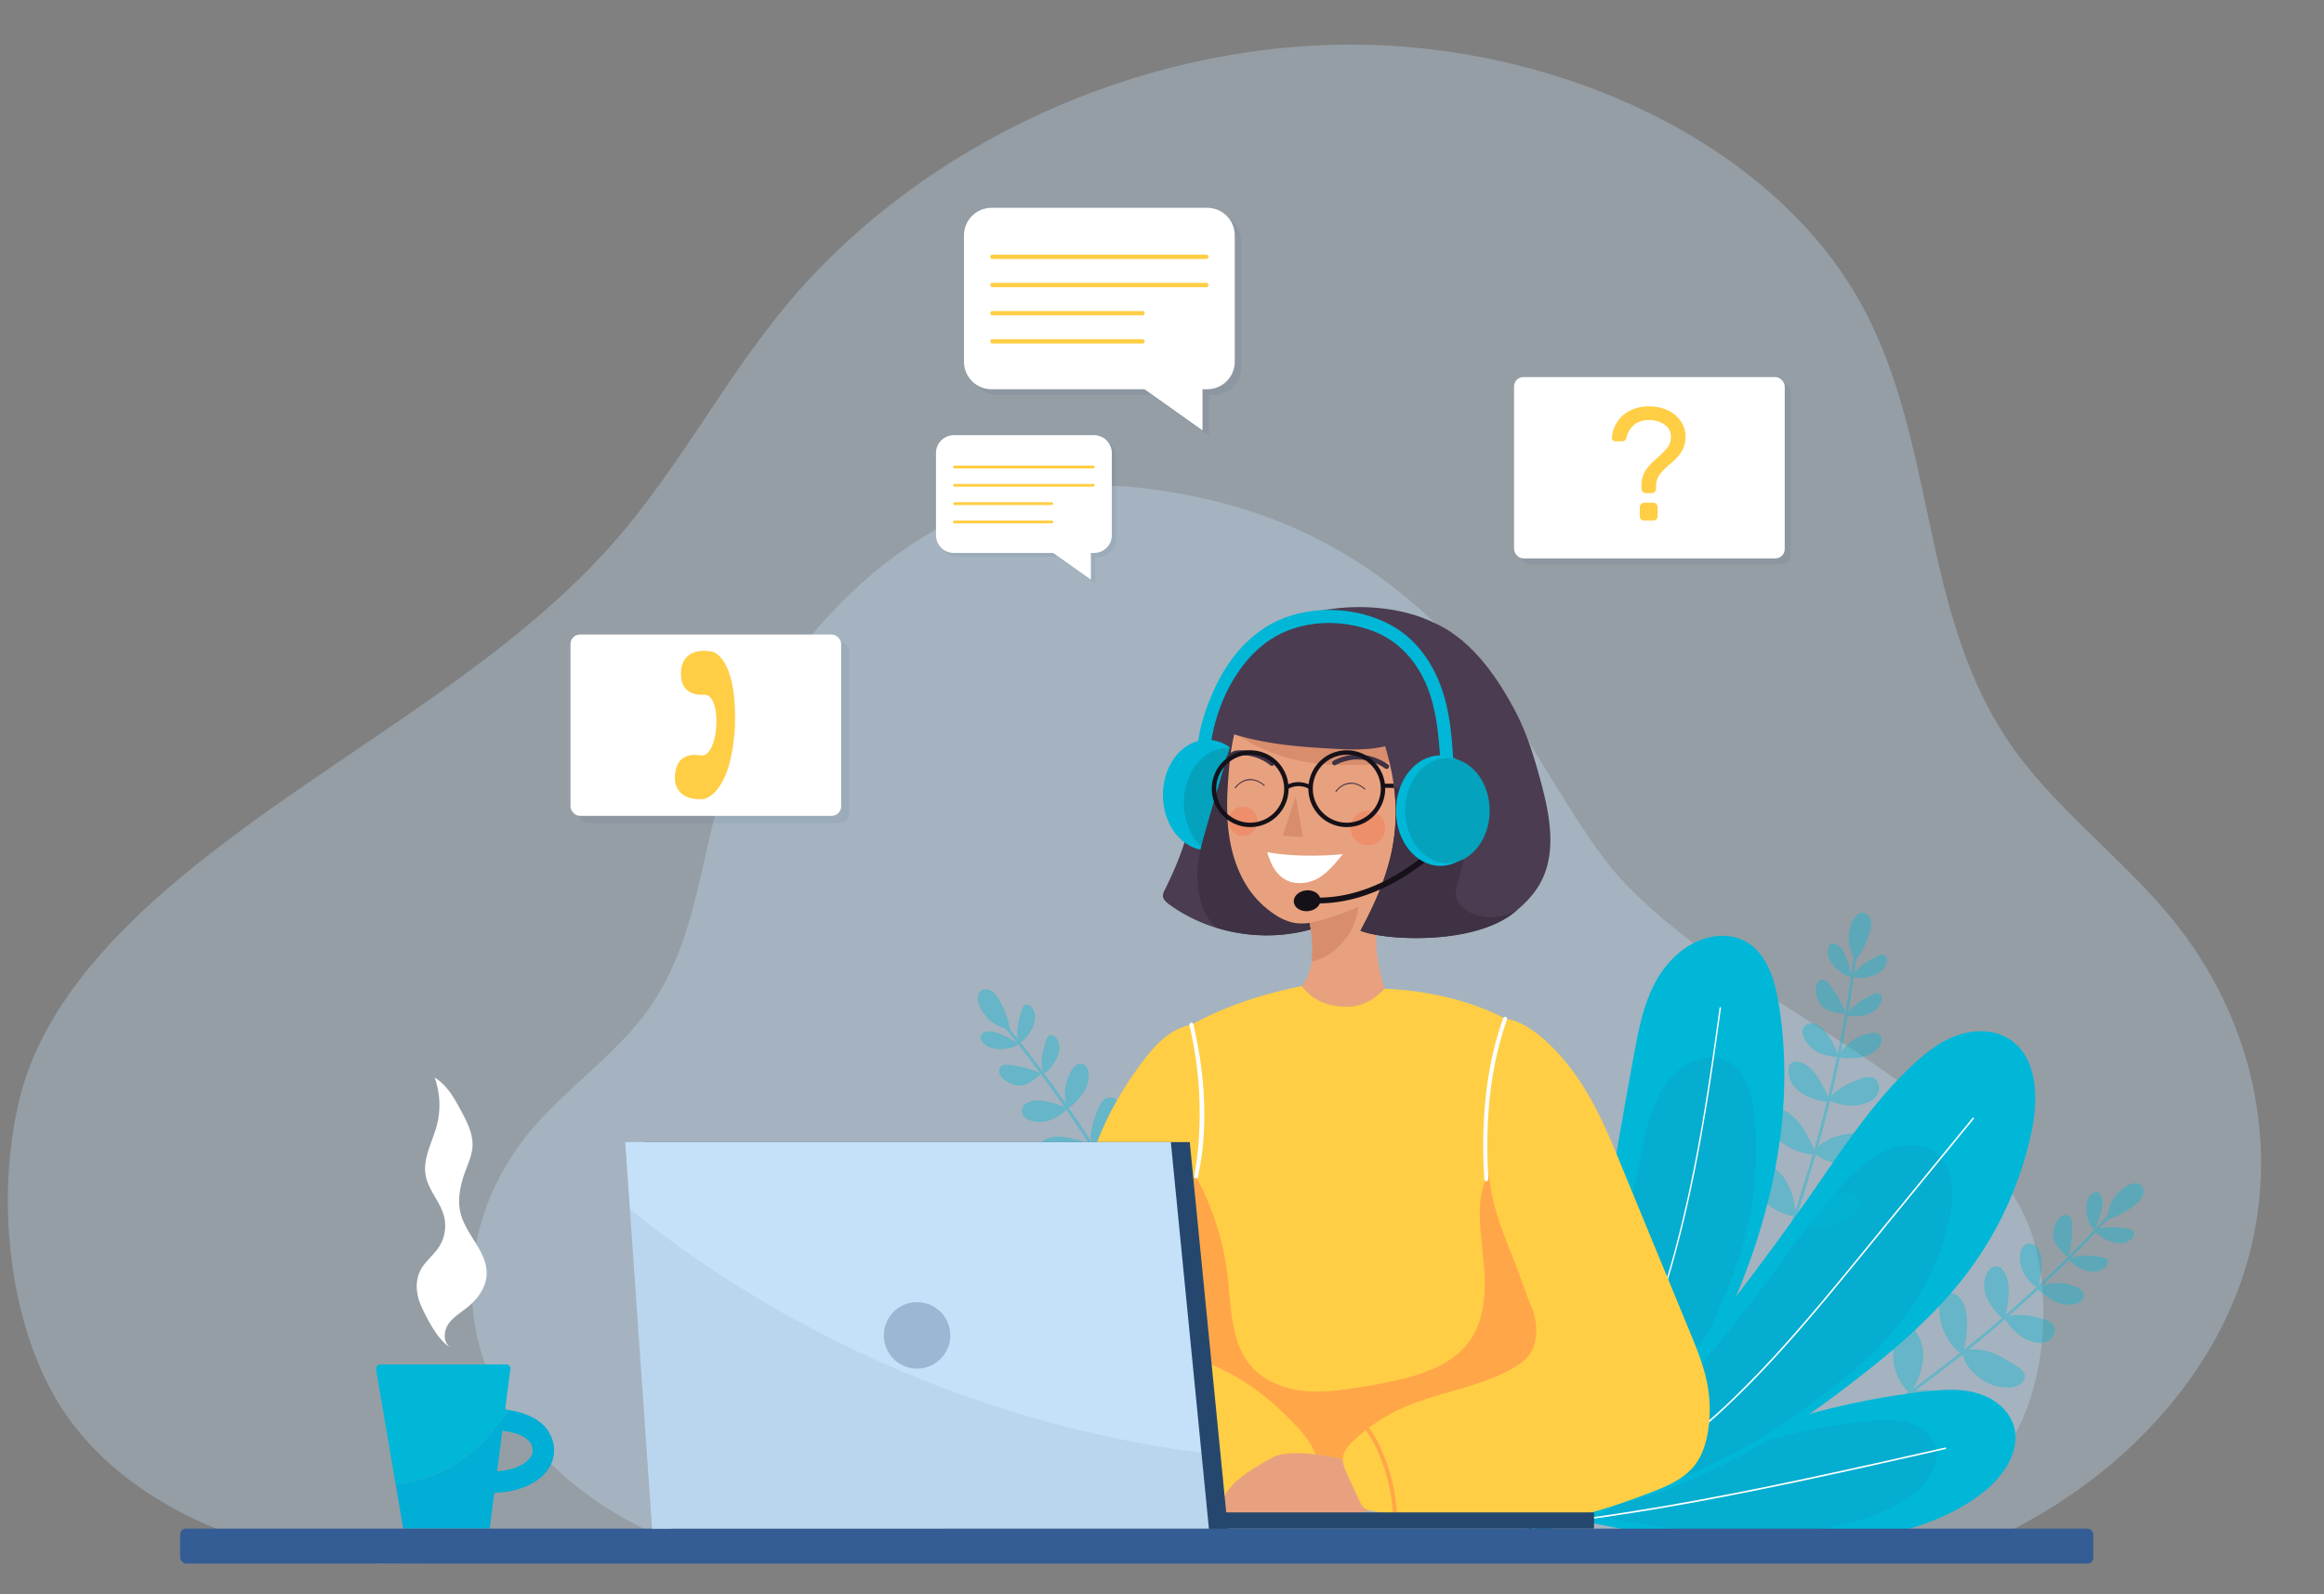 <svg id="Layer_1" data-name="Layer 1" xmlns="http://www.w3.org/2000/svg" viewBox="0 0 1182 811"><rect x="0" y="0" width="1182" height="811" fill="#808080" stroke="none"/><defs><style>.cls-1{opacity:0.31;}.cls-2{fill:#c5e1f9;}.cls-3{fill:none;}.cls-4{fill:#00aed6;}.cls-5{fill:#00b7d8;}.cls-6{fill:#fff;}.cls-7{fill:#4b3c51;}.cls-8{fill:#04a2bc;}.cls-9{fill:#3e3244;}.cls-10{fill:#e8a17e;}.cls-11{fill:#d88d6c;}.cls-12{fill:#161119;}.cls-13{fill:#f27b53;opacity:0.45;}.cls-13,.cls-14,.cls-16,.cls-21{isolation:isolate;}.cls-14,.cls-20,.cls-21{fill:#26476d;}.cls-14{opacity:0.07;}.cls-15{fill:#ffce45;}.cls-16,.cls-19{fill:#345d95;}.cls-16{opacity:0.11;}.cls-17{opacity:0.38;}.cls-18{fill:#ffa748;}.cls-21{opacity:0.27;}</style></defs><g class="cls-1"><path class="cls-2" d="M192.24,795.37c-65.1-3-129-30.62-160.27-78.13-28.89-43.93-34.26-112-21.34-160.87,10.86-41,41.87-76.56,77.23-106.64C159.31,389,251.38,344.89,311.76,276.35c33.57-38.09,55.9-82.23,88.17-121.08C462.68,79.72,566.59,26.12,677.08,22.83s223.6,48.3,269.51,131.77c39.49,71.81,29.19,158.84,77.82,226.68,22.35,31.18,55.66,56,80.21,86,43.68,53.42,56.88,123.25,35,185.21s-78.39,114.84-149.9,140.25"/></g><g class="cls-1"><path class="cls-2" d="M908,789.42c45.41-2,90-20.18,111.78-51.49,20.15-28.95,23.9-73.8,14.88-106-7.57-27-29.2-50.46-53.86-70.29-49.84-40-114-69.09-156.16-114.26-23.41-25.1-51.42-83.09-73.92-108.69C706.9,288.88,654.94,256.18,578.29,248c-98.83-10.52-164.44,64.07-196.46,119.09-27.54,47.32-20.36,104.68-54.27,149.39C312,537,288.73,553.35,271.61,573.14c-30.46,35.21-39.67,81.23-24.41,122.07s54.67,75.68,104.54,92.43"/></g><path class="cls-3" d="M221.43,750.77,220,761.86c4.32-.23,7.46-1.75,8.88-3.5a3.35,3.35,0,0,0,.64-3.45C228.61,752.32,225,751.2,221.43,750.77Z"/><path class="cls-4" d="M280.78,731.9c-3.37-9.61-13.36-13.3-22.29-14.66-19.54,30.56-44,36.65-57.32,37.46l3.89,22.89h44l2.36-18.27c11.15-.2,21-4,26.33-10.55A17,17,0,0,0,280.78,731.9Zm-11.46,10c-2.63,3.24-8.47,6.07-16.47,6.5l2.65-20.58c6.54.8,13.32,2.87,15,7.67a6.24,6.24,0,0,1-1.18,6.42Z"/><path class="cls-5" d="M258.49,717.24c-.53-.08-1.07-.18-1.59-.24l2.66-20.65a2,2,0,0,0-1.68-2.28l-.32,0h-64a2.25,2.25,0,0,0-2.27,2.25,2.69,2.69,0,0,0,0,.4l9.85,58C214.54,753.89,239,747.8,258.49,717.24Z"/><path class="cls-6" d="M229.13,685.47c-6.36-3.38-12.43-15.57-14.94-21.2s-3.23-12.39-.45-17.89c2.34-4.66,6.84-7.86,9.64-12.25a19.92,19.92,0,0,0,2.44-15.48c-1.91-7.33-7.92-13.18-9.3-20.63-1.62-8.73,3.46-17.13,5.69-25.73a41.1,41.1,0,0,0-1.15-24.12c6.21,3.68,9.92,10.34,13.34,16.69,3.13,5.8,6.35,12,5.9,18.58-.29,4.13-2,8-3.46,11.88-2.63,7-4.42,14.73-2.55,22,2.83,11,13.65,19.57,13.22,30.9-.25,6.71-4.6,12.67-9.85,16.86-3.41,2.74-7.36,5-9.76,8.68s-2.48,9.39,1.23,11.72"/><path class="cls-7" d="M620.18,353.39c-5.1,11.81-9,23.23-10.89,35s-2.55,23.7-5.47,35.22c-2.58,10.19-6.88,19.85-11.51,29.28a6.52,6.52,0,0,0-.85,2.72c0,1.87,1.62,3.29,3.13,4.4,22.94,16.77,54.75,20.56,81,9.64"/><ellipse class="cls-5" cx="614.07" cy="404.43" rx="22.61" ry="28.11"/><ellipse class="cls-8" cx="624.71" cy="408.42" rx="22.61" ry="28.11"/><path class="cls-9" d="M675.58,469.71l-47.18-99C623.18,388.12,618,405.51,613,423c-1.64,5.81-3.26,11.68-3.8,17.69a50.59,50.59,0,0,0,1.07,15.76c1.15,5,3.15,10,6.67,13.73A23.71,23.71,0,0,0,619,472C637.46,477.6,657.78,477.12,675.58,469.71Z"/><path class="cls-10" d="M665.67,466.31c2.13,12,3.89,25.65-3.56,35.31-1.64,2.11-3.77,4.18-3.89,6.86-.15,3.5,3.2,6.08,6.34,7.65a50,50,0,0,0,39.48,2,6.45,6.45,0,0,0,2.84-1.74c1.6-2,.58-4.87-.41-7.21a87,87,0,0,1,.7-68"/><path class="cls-11" d="M664.6,462.81c2.08,8.44,3.45,16.56,2.53,25.2a1.07,1.07,0,0,0,.15.85c.27.29.75.18,1.13,0a35.55,35.55,0,0,0,8-3.67c4.1-2.8,8.92-7.94,11-12.43a36.74,36.74,0,0,0,3.82-19.11"/><path class="cls-10" d="M636.81,355c-8.56,9.56-10.56,23.18-11.69,36-1,11.27-1.6,22.66,0,33.86s5.53,22.28,12.77,31a47.59,47.59,0,0,0,10.67,9.45,27.08,27.08,0,0,0,9,4c6.11,1.31,12.42-.44,18.36-2.37,13.53-4.39,27.47-10.32,35.83-21.84,10.88-15,18.08-54.5,20.91-72.83"/><path class="cls-11" d="M619.75,366.66a91.86,91.86,0,0,0,44.88,21c9.57,1.57,19.32,1.62,29,1.41A49.86,49.86,0,0,0,704.46,388a20,20,0,0,0,12.22-8.23c2.68-4.23,3-10.11.19-14.27"/><path class="cls-7" d="M729,316.62c-24.14-11.66-59.08-9.25-76.64.8s-24.83,19.05-34,40c-.55,1.25-3.72,8.95-3.24,10.23a3.68,3.68,0,0,0,2.36,2.46c21.69,8.28,40.76,9.77,63.94,10.92,7.73.38,15.56.39,23.07-1.43,10.64,35.62,5.1,61.15-12.61,93.84,11.53,4.86,56.34,7.65,77.67-8.87,5.51-4.26,10.53-9.3,13.87-15.4,8.48-15.48,4.84-34.57.23-51.61-3.43-12.68-7.32-25.35-13.55-36.92-9.57-17.76-22.58-36-41.1-44"/><path class="cls-6" d="M644.48,433.5c1.76,5.44,3.78,10.46,8.59,13.54s11.16,2.7,16.29.3,10-8.44,13.61-12.82c-12.46,1.16-26.17,1.15-38.49-1"/><path class="cls-9" d="M744.54,462.13a10.85,10.85,0,0,1-3.49-4.31c-1.36-3.37-.18-7.17.87-10.65,1.77-5.89,3.13-12,2.92-18.15s-2.14-12.4-6.26-17c-6-6.62-15.34-8.72-24.08-10.47l-5.5-1.1c3.26,25.53-3,47-17,73,11.52,4.86,56.34,7.65,77.67-8.87.78-.6,1.52-1.26,2.28-1.89a33.16,33.16,0,0,1-4,2C760.27,467.68,751,467.23,744.54,462.13Z"/><path class="cls-12" d="M665.92,401.38a10.72,10.72,0,0,0-10.68-.1l-1.15-1.7c.23-.16,5.7-3.79,12.8,0Z"/><polygon class="cls-12" points="709.09 400.8 703.7 400.71 703.7 398.65 708.8 398.65 709.09 400.8"/><polyline class="cls-11" points="658.97 405.09 652.44 425.09 662.72 425.93"/><path class="cls-9" d="M679.36,389.19a10.71,10.71,0,0,1,1.3-.68c.26-.13.53-.25.8-.36l-.3.12c.67-.28,1.36-.53,2.05-.75a23.43,23.43,0,0,1,2.62-.68q.85-.18,1.71-.3h-.33a24.59,24.59,0,0,1,5-.16,11.84,11.84,0,0,1,1.54.16h-.33a25.43,25.43,0,0,1,4.94,1.2c.49.17,1,.36,1.46.57l-.3-.13a29.59,29.59,0,0,1,5.11,2.82,1.25,1.25,0,0,0,1.69-.44,1.29,1.29,0,0,0,.13-1,1.44,1.44,0,0,0-.57-.74,28.84,28.84,0,0,0-8.26-3.95,25.43,25.43,0,0,0-7.41-1,26.06,26.06,0,0,0-10.39,2.29,13.1,13.1,0,0,0-1.67.85h0a1.32,1.32,0,0,0-.57.74,1.26,1.26,0,0,0,.13.95,1.21,1.21,0,0,0,.74.57,1.34,1.34,0,0,0,1-.12Z"/><path class="cls-9" d="M646.09,389.33a14.23,14.23,0,0,0-1.15-.9l-.72-.5.27.18c-.61-.4-1.24-.77-1.88-1.12-.8-.42-1.61-.81-2.45-1.15-.54-.21-1.08-.41-1.63-.59l.31.1a23.83,23.83,0,0,0-4.86-1.06c-.52-.06-1-.1-1.54-.13h.33a24.68,24.68,0,0,0-5.08.28c-.51.08-1,.18-1.53.29l.31-.07c-1.9.42.63,1.71-2.86.8-.33-.09,2.27-3.37,5.32-3.67a25.7,25.7,0,0,1,7.48.35,26.68,26.68,0,0,1,5.85,1.9,26,26,0,0,1,3.94,2.25,12.51,12.51,0,0,1,1.49,1.14h0a1.23,1.23,0,0,1-.7,2.17,1.3,1.3,0,0,1-.92-.3Z"/><path class="cls-9" d="M679.74,402.72a9.31,9.31,0,0,1,9-3.92,12.17,12.17,0,0,1,5.29,2.75c.25.21.6-.14.36-.35-2.49-2.07-5.6-3.55-8.9-2.88a10.46,10.46,0,0,0-5.33,3.09,9.08,9.08,0,0,0-.89,1.06c-.18.26.25.51.43.25Z"/><path class="cls-9" d="M628.53,400.87a9.28,9.28,0,0,1,9-3.91,12.16,12.16,0,0,1,5.29,2.74c.24.21.6-.14.35-.35-2.49-2.07-5.6-3.55-8.9-2.88a10.43,10.43,0,0,0-5.32,3.09,8.27,8.27,0,0,0-.9,1.06c-.18.26.25.51.44.25Z"/><circle class="cls-13" cx="695.72" cy="421.2" r="8.83"/><circle class="cls-13" cx="632.15" cy="417.76" r="7.45"/><path class="cls-12" d="M635.86,420.73a19.53,19.53,0,1,1,19.53-19.53h0A19.55,19.55,0,0,1,635.86,420.73Zm0-36.8a17.28,17.28,0,1,0,17.27,17.29h0a17.3,17.3,0,0,0-17.27-17.28Z"/><path class="cls-12" d="M685,420.73a19.53,19.53,0,1,1,19.52-19.54v0A19.56,19.56,0,0,1,685,420.73Zm0-36.8a17.28,17.28,0,1,0,17.27,17.29h0A17.3,17.3,0,0,0,685,383.93Z"/><ellipse class="cls-12" cx="664.81" cy="458.21" rx="6.8" ry="5.31" transform="translate(-40.92 65.95) rotate(-5.51)"/><path class="cls-12" d="M677.13,459.22a67.1,67.1,0,0,1-9.19.27l.11-2.93c35.4,1.41,62.62-27.19,62.89-27.48l2.14,2C732.82,431.36,709.27,456.12,677.13,459.22Z"/><path class="cls-5" d="M615.86,378.25c2.83-19.84,13.23-41.69,30.26-52.9,15.25-10.05,35.66-10.69,52.47-4.24,14.48,5.55,24.07,17.93,28.8,32.37,4,12.29,4.56,24.92,5.5,37.69.31,4.21,6.91,4.24,6.6,0-.89-12.16-1.39-24.27-4.72-36.08-4.33-15.39-13.2-29.51-27.58-37.24-17.1-9.2-39.77-10.18-57.44-2.07-14.37,6.59-24.87,19.44-31.54,33.48-4,8.52-7.38,17.86-8.71,27.24-.6,4.15,5.76,5.95,6.36,1.75Z"/><ellipse class="cls-5" cx="732.61" cy="412.37" rx="22.61" ry="28.11"/><ellipse class="cls-8" cx="736.17" cy="412.37" rx="21.48" ry="26.71"/><rect class="cls-14" x="773.29" y="194.92" width="137.66" height="92.23" rx="4.76"/><rect class="cls-6" x="770.06" y="191.82" width="137.66" height="92.23" rx="4.76"/><path class="cls-15" d="M848.23,208.71a16.18,16.18,0,0,1,6.62,5.56,13.74,13.74,0,0,1,2.42,7.9,14.09,14.09,0,0,1-1.11,5.77,15.89,15.89,0,0,1-2.7,4.25,43,43,0,0,1-4.21,4A33.12,33.12,0,0,0,844,241.6a9.74,9.74,0,0,0-1.72,5.89v1.14a2.17,2.17,0,0,1-.65,1.56,2.13,2.13,0,0,1-1.56.65h-3a2.24,2.24,0,0,1-2.21-2.21v-1.71a13.65,13.65,0,0,1,1.15-5.77,15.86,15.86,0,0,1,2.74-4.22c1.06-1.15,2.5-2.54,4.3-4.17a34.9,34.9,0,0,0,5.11-5.2,8.67,8.67,0,0,0,1.68-5.36,7.23,7.23,0,0,0-3.27-6.22,13.34,13.34,0,0,0-7.86-2.29,11.91,11.91,0,0,0-7.37,2.21,11.62,11.62,0,0,0-4.09,6.79,2.21,2.21,0,0,1-.77,1.31,2.15,2.15,0,0,1-1.35.49h-3.52a1.9,1.9,0,0,1-1.32-.53,1.45,1.45,0,0,1-.48-1.27,16.84,16.84,0,0,1,8.79-13.59,20.33,20.33,0,0,1,10.11-2.37A21.94,21.94,0,0,1,848.23,208.71Zm-5.77,55.44a2.1,2.1,0,0,1-1.56.66h-4.67A2.25,2.25,0,0,1,834,262.6v-4.67a2.25,2.25,0,0,1,2.21-2.21h4.67a2.25,2.25,0,0,1,2.21,2.21v4.67a2.14,2.14,0,0,1-.63,1.55Z"/><path class="cls-14" d="M617.31,108.72H507.59a14,14,0,0,0-14,14V187a14,14,0,0,0,14,14h77.83l29.48,20.92V201h2.41a14,14,0,0,0,14-14V122.7A14,14,0,0,0,617.31,108.72Z"/><path class="cls-6" d="M614,105.73H504.29a14,14,0,0,0-14,14V184a14,14,0,0,0,14,14h77.83l29.48,20.93V198H614a14,14,0,0,0,14-14V119.7A14,14,0,0,0,614,105.73Z"/><path class="cls-15" d="M613.56,129.54H504.75a1.1,1.1,0,0,0,0,2.2H613.56a1.1,1.1,0,1,0,0-2.2Z"/><path class="cls-15" d="M613.56,143.88H504.75a1.1,1.1,0,0,0,0,2.2H613.56a1.1,1.1,0,1,0,0-2.2Z"/><path class="cls-15" d="M581.06,158.22H504.75a1.1,1.1,0,0,0,0,2.2h76.31a1.1,1.1,0,1,0,0-2.2Z"/><path class="cls-15" d="M581.06,172.56H504.75a1.1,1.1,0,0,0,0,2.2h76.31a1.1,1.1,0,1,0,0-2.2Z"/><path class="cls-14" d="M558.55,223.32H487.27a9.1,9.1,0,0,0-9.08,9.08v41.77a9.08,9.08,0,0,0,9.08,9.07h50.56L557,296.84v-13.6h1.57a9.07,9.07,0,0,0,9.07-9.07h0V232.4a9.09,9.09,0,0,0-9.08-9.08Z"/><path class="cls-6" d="M556.41,221.38H485.13a9.07,9.07,0,0,0-9.08,9.06h0v41.77a9.09,9.09,0,0,0,9.08,9.08h50.55l19.16,13.59V281.3h1.57a9.08,9.08,0,0,0,9.07-9.08V230.45a9.07,9.07,0,0,0-9.07-9.07Z"/><path class="cls-15" d="M556.11,236.85H485.42a.72.72,0,0,0,0,1.43h70.69a.72.72,0,0,0,0-1.43Z"/><path class="cls-15" d="M556.11,246.16H485.42a.72.72,0,0,0,0,1.43h70.69a.72.72,0,0,0,0-1.43Z"/><path class="cls-15" d="M535,255.48H485.42a.72.72,0,0,0,0,1.43H535a.72.72,0,0,0,0-1.43Z"/><path class="cls-15" d="M535,264.8H485.42a.71.71,0,1,0,0,1.42H535a.71.71,0,0,0,0-1.42Z"/><rect class="cls-14" x="294.24" y="326.44" width="137.66" height="92.23" rx="4.76"/><rect class="cls-6" x="290.16" y="322.78" width="137.66" height="92.23" rx="4.76"/><path class="cls-15" d="M346.42,344.56c1,10.44,12.13,8.79,12.13,8.79,6.8,1,5.79,15.9,5.79,15.9s-.73,14.91-7.6,15.11c0,0-10.88-2.94-13.07,7.32s4,15.5,14.07,14.81c0,0,14-1.36,16.05-37,1.15-36.14-11.66-38-11.66-38C352.19,329.63,345.44,334.12,346.42,344.56Z"/><path class="cls-5" d="M790.55,776.79c33-16.15,55.84-46.92,73.46-78.56,32-57.4,51.26-123.82,40.56-188.29-2.1-12.65-6.69-26.79-18.71-32-5.68-2.44-12.28-2.39-18.24-.67-11.76,3.4-20.86,12.9-26.34,23.6s-7.83,22.62-10,34.39C815.75,618.63,804.78,703.49,775,783.1"/><path class="cls-16" d="M784.82,778.14c25.53-11.87,54.77-48.27,69-72.57C879.51,661.48,898.6,615.7,892,565.13c-1.29-9.92-4.45-21.06-13.48-25.37a20.48,20.48,0,0,0-13.88-.93c-9,2.39-16.21,9.6-20.64,17.83s-6.51,17.49-8.46,26.63C821.7,648,811.3,714,786.71,775.5"/><path class="cls-6" d="M874.57,512.7c-2.72,19.95-5.57,39.89-9,59.73-3.42,19.68-7.41,39.28-12.45,58.63a401.12,401.12,0,0,1-17.27,52.55,386,386,0,0,1-24.62,49.08,340.58,340.58,0,0,1-31,44.11q-2.1,2.52-4.26,5c-.31.35.21.86.52.51a332.52,332.52,0,0,0,31.65-43.16,375.39,375.39,0,0,0,43.72-100.59c5.35-19.45,9.58-39.18,13.17-59s6.53-39.82,9.3-59.79q.48-3.54,1-7.07c.06-.46-.67-.45-.74,0Z"/><path class="cls-5" d="M803.42,773.21c22.89,5.63,54.52,10,77,11.32,42.26,2.46,94,.92,127.6-24.88,10.89-8.37,20.39-22.08,15.94-35.07-2.83-8.25-10.82-13.9-19.25-16.13s-17.33-1.53-26-.54a391.65,391.65,0,0,0-175.24,65.3"/><path class="cls-16" d="M813,771.17a390,390,0,0,0,59.7,8.2c32.79,1.74,73,.53,99.06-18.46,8.46-6.16,15.86-16.24,12.42-25.77-2.18-6-8.37-10.19-14.91-11.81s-13.45-1.1-20.18-.36A315.91,315.91,0,0,0,813,771.17"/><path class="cls-6" d="M989.24,736.38q-17.62,4-35.25,7.93-18,4-36.08,7.87t-36.45,7.46q-18.13,3.55-36.36,6.69c-12,2-24,3.92-36,5.57l-4.37.59c-.52.07-.5.89,0,.82,12-1.58,23.94-3.4,35.87-5.39q18.18-3,36.26-6.55,18.25-3.51,36.46-7.37t36.33-7.88q17.77-3.95,35.54-8l4.31-1c.52-.12.27-.91-.25-.79Z"/><path class="cls-5" d="M793.31,769.77c48-2.51,101.48-31,139.91-59.8,25.29-19,50.27-39.09,68.95-64.6a181.48,181.48,0,0,0,31.24-70.47c3.41-16.63,2.82-37.28-11.52-46.36-7.74-4.9-17.85-4.91-26.49-1.85s-16,8.89-22.71,15.15c-19.08,17.84-33.71,39.82-48.57,61.31-38.7,56-86.76,114.77-130.81,166.62"/><path class="cls-16" d="M806.26,763c37-1.84,78.37-22.81,108-44,19.54-14,38.83-28.79,53.26-47.58A130.83,130.83,0,0,0,991.7,619.5c2.63-12.25,2.18-27.46-8.9-34.14-6-3.61-13.79-3.62-20.46-1.37S950,590.53,944.8,595.14c-14.74,13.15-26,29.33-37.52,45.16-29.89,41.2-67,84.52-101,122.7"/><path class="cls-6" d="M1003.24,568.67l-42.16,51.52c-12.48,15.25-24.86,30.57-37.59,45.6-11.73,13.83-23.79,27.4-36.64,40.21A334.79,334.79,0,0,1,846,741.1,220.21,220.21,0,0,1,799.36,767q-3.06,1.21-6.15,2.33c-.5.18-.29,1,.21.8a213.9,213.9,0,0,0,47.27-24.35,312.83,312.83,0,0,0,41.39-34c13.14-12.65,25.44-26.15,37.32-40,12.54-14.58,24.64-29.54,36.82-44.42l42.3-51.68,5.3-6.48c.34-.41-.24-1-.58-.59Z"/><g class="cls-17"><path class="cls-5" d="M948.05,721.57c9.65-3,18.26-8.4,26.36-14.32,4.28-3.13,8.47-6.4,12.67-9.64,4.6-3.54,9.19-7.1,13.72-10.72q12.93-10.35,25.3-21.36t24.25-22.73q11.82-11.68,23-24l2.71-3c.63-.7-.41-1.76-1-1q-11,12.25-22.69,23.94t-23.91,22.72q-12.24,11.05-25.05,21.46c-8.72,7.08-17.61,14-26.58,20.72-8,6-16.3,11.8-25.69,15.33-1.14.43-2.29.82-3.45,1.18-.91.28-.53,1.71.39,1.43Z"/><path class="cls-5" d="M1071.91,618.63a20,20,0,0,1,9.93-15.49c2.24-1.25,5.3-1.94,7.17-.19a4.82,4.82,0,0,1,.82,5.26,11.51,11.51,0,0,1-3.58,4.31,43.68,43.68,0,0,1-14.64,8"/><path class="cls-5" d="M1065.84,626.19c-2.68-1.74-3.87-5-4.46-8.16a15.36,15.36,0,0,1,0-6.68,7.25,7.25,0,0,1,4.12-5,1.58,1.58,0,0,1,1.87.3,6.34,6.34,0,0,1,2,4.36,15.26,15.26,0,0,1-.59,4.89,52.6,52.6,0,0,1-3.91,10.59"/><path class="cls-5" d="M1052,639.3a7.36,7.36,0,0,1-2.78-2.06c-2.21-2.28-4.54-4.78-5-7.92a11.77,11.77,0,0,1,.53-4.75c.69-2.41,1.88-4.89,4.11-6.05a3.55,3.55,0,0,1,2.41-.41,3.31,3.31,0,0,1,2.13,2,8.05,8.05,0,0,1,.46,3A53.3,53.3,0,0,1,1052,639.3"/><path class="cls-5" d="M1036.71,655.12c-.29.25-.73,0-1-.21A22.6,22.6,0,0,1,1029,647a15.07,15.07,0,0,1-1.25-10.2,5.79,5.79,0,0,1,2.56-3.85,4.82,4.82,0,0,1,5.54,1.25,10.07,10.07,0,0,1,2.27,5.58c.74,5.43-.5,10.92-1.73,16.26"/><path class="cls-5" d="M1019.52,671a9.19,9.19,0,0,1-3.81-3c-2.6-3.07-5-6.46-6.05-10.34s-.64-8.35,1.91-11.47a4.83,4.83,0,0,1,4.14-2.07,4.91,4.91,0,0,1,3,2c3.12,3.9,3.23,9.38,2.73,14.36a82.93,82.93,0,0,1-1.46,9.26"/><path class="cls-5" d="M997.4,688.68a29.46,29.46,0,0,1-11.09-22.11c-.08-3.28.83-7.16,3.88-8.37a6,6,0,0,1,5.91,1.29,11.65,11.65,0,0,1,3.22,5.4c2.25,7.13.85,14.84-.57,22.19"/><path class="cls-5" d="M1052.7,640.17c4.91-2.15,10.54-1.56,15.85-.78,1.28.2,2.77.54,3.32,1.73a3.1,3.1,0,0,1-.83,3.2,8,8,0,0,1-5.42,2.5,14.64,14.64,0,0,1-6-1,18.46,18.46,0,0,1-7.87-5.38"/><path class="cls-5" d="M1066.13,625.72c4.92-2.15,10.55-1.56,15.85-.77,1.29.19,2.78.53,3.32,1.72a3.08,3.08,0,0,1-.82,3.2,8,8,0,0,1-5.42,2.5,14.29,14.29,0,0,1-6-1,18.46,18.46,0,0,1-7.87-5.38"/><path class="cls-5" d="M1036.87,654.84a22.7,22.7,0,0,1,19.8.19c1.35.68,2.74,1.65,3.12,3.11a3.86,3.86,0,0,1-1.17,3.59,7.07,7.07,0,0,1-3.52,1.69,15.58,15.58,0,0,1-8.92-1,30.58,30.58,0,0,1-7.71-4.78,5.37,5.37,0,0,1-2.16-2.82"/><path class="cls-5" d="M1019.72,670c6-2.08,12.57-.87,18.69.75,2.37.62,5,1.49,6.14,3.64,1.48,2.67-.15,6.28-2.83,7.73s-6,1.15-8.9.14c-5.43-1.9-9.86-6.1-12.87-11"/><path class="cls-5" d="M998.48,687.25c4.59-1.51,9.66-.91,14.21.71s8.67,4.23,12.75,6.81c2,1.25,4.17,2.83,4.36,5.17a4.85,4.85,0,0,1-2.09,4.1,9.65,9.65,0,0,1-4.48,1.6c-8.22,1.12-16.55-3.26-21.62-9.82-2.17-2.79-3.88-6.21-3.53-9.73"/><path class="cls-5" d="M972.32,708.72c-.25.42-.89.12-1.25-.21a26.83,26.83,0,0,1-7.94-23.27,12,12,0,0,1,1.56-4.61,12.54,12.54,0,0,1,6-4.42,2.44,2.44,0,0,1,3.37.72,2.54,2.54,0,0,1,.16.28c3.29,4.33,4.37,10.09,3.71,15.49a38.52,38.52,0,0,1-5.73,15.17"/><path class="cls-5" d="M970.81,708.63a21.16,21.16,0,0,1,11.43-1.24,55.78,55.78,0,0,1,11.2,3.13c2.69,1,5.46,2.06,7.42,4.14s2.81,5.5,1.18,7.85-4.77,2.74-7.56,2.68a28,28,0,0,1-15.5-4.65c-4.47-3.15-7.75-8.22-8-13.69"/></g><g class="cls-17"><path class="cls-5" d="M901.54,642.7c6.15-8,10-17.42,13.2-26.94,1.68-5,3.2-10.12,4.76-15.19q2.55-8.33,5-16.69,4.5-15.89,8.24-32.06t6.6-32.58q2.88-16.37,4.9-32.87c.16-1.33.32-2.67.47-4,.11-.95-1.35-1.21-1.46-.26q-1.9,16.39-4.64,32.66t-6.33,32.37q-3.6,16.1-8,32c-3,10.82-6.27,21.58-9.67,32.28-3,9.5-6.46,19.06-12.07,27.38-.68,1-1.4,2-2.14,3-.58.75.57,1.7,1.15.94Z"/><path class="cls-5" d="M942.93,487.06a20,20,0,0,1-.87-18.38c1.1-2.32,3.19-4.66,5.73-4.32a4.84,4.84,0,0,1,3.72,3.82,11.78,11.78,0,0,1-.43,5.59,43.61,43.61,0,0,1-7.3,15"/><path class="cls-5" d="M942.36,496.73c-3.19.14-6.07-1.85-8.37-4.07a15.29,15.29,0,0,1-3.89-5.42,7.27,7.27,0,0,1,.46-6.47,2,2,0,0,1,.72-.71,1.8,1.8,0,0,1,1-.13,6.3,6.3,0,0,1,4.19,2.36,15.55,15.55,0,0,1,2.35,4.33,52.13,52.13,0,0,1,2.94,10.9"/><path class="cls-5" d="M938.69,515.42a7.36,7.36,0,0,1-3.46-.08c-3.12-.57-6.47-1.26-8.64-3.58a11.82,11.82,0,0,1-2.32-4.17c-.83-2.36-1.29-5.08-.15-7.31a3.47,3.47,0,0,1,1.73-1.73,3.31,3.31,0,0,1,2.91.42,8.45,8.45,0,0,1,2.12,2.18,53.3,53.3,0,0,1,7.81,14.27"/><path class="cls-5" d="M935.35,537.18c-.08.37-.57.45-1,.43a22.59,22.59,0,0,1-10.09-2.55,15.14,15.14,0,0,1-6.93-7.6,5.84,5.84,0,0,1-.14-4.62,4.81,4.81,0,0,1,5.25-2.18,10,10,0,0,1,5.08,3.23c3.75,4,5.92,9.19,8,14.26"/><path class="cls-5" d="M930.56,560.12a9.16,9.16,0,0,1-4.87-.28c-3.9-1-7.8-2.38-10.92-4.92s-5.36-6.44-5.08-10.46a4.1,4.1,0,0,1,5.75-4.19c4.81,1.38,8.07,5.79,10.55,10.13a82,82,0,0,1,4.17,8.4"/><path class="cls-5" d="M922.74,587.31a29.49,29.49,0,0,1-21.85-11.61c-2-2.62-3.47-6.32-1.68-9.06a6,6,0,0,1,5.57-2.38,11.62,11.62,0,0,1,5.75,2.54c6,4.51,9.29,11.61,12.38,18.42"/><path class="cls-5" d="M939.73,515.74c2.77-4.6,7.7-7.38,12.48-9.81,1.16-.59,2.57-1.17,3.7-.52a3.13,3.13,0,0,1,1.19,3.09,8,8,0,0,1-3,5.18,14.23,14.23,0,0,1-5.49,2.62,18.3,18.3,0,0,1-9.52.16"/><path class="cls-5" d="M942.32,496.18c2.77-4.6,7.7-7.38,12.48-9.81,1.16-.59,2.57-1.17,3.7-.52a3.13,3.13,0,0,1,1.19,3.09,8,8,0,0,1-3,5.18,14.38,14.38,0,0,1-5.49,2.62,18.3,18.3,0,0,1-9.52.16"/><path class="cls-5" d="M935.33,536.86a22.67,22.67,0,0,1,16.25-11.3c1.49-.23,3.18-.25,4.34.73a3.84,3.84,0,0,1,1.13,3.6,7.08,7.08,0,0,1-1.89,3.41,15.57,15.57,0,0,1-7.85,4.36,30.62,30.62,0,0,1-9.06.57,5.42,5.42,0,0,1-3.39-1.05"/><path class="cls-5" d="M930.13,559.17c3.67-5.16,9.74-8,15.67-10.21,2.29-.86,4.91-1.66,7.12-.59,2.75,1.33,3.51,5.21,2.16,7.94s-4.23,4.42-7.17,5.27c-5.53,1.6-11.57.74-16.87-1.52"/><path class="cls-5" d="M922.79,585.51c2.87-3.88,7.35-6.33,12-7.64s9.52-1.57,14.34-1.83c2.34-.13,5-.11,6.55,1.69a4.82,4.82,0,0,1,.67,4.55,9.52,9.52,0,0,1-2.72,3.9c-6,5.67-15.39,6.93-23.32,4.52-3.38-1-6.76-2.83-8.5-5.9"/><path class="cls-5" d="M913.89,618.17c0,.48-.66.62-1.14.55a26.8,26.8,0,0,1-20-14.38,12.24,12.24,0,0,1-1.4-4.65,12.59,12.59,0,0,1,2.3-7.06,3.11,3.11,0,0,1,1.2-1.29,3,3,0,0,1,2.26.06c5.19,1.63,9.4,5.7,12,10.48a38.76,38.76,0,0,1,4.11,15.68"/><path class="cls-5" d="M912.61,619a21.34,21.34,0,0,1,8.6-7.63,56.66,56.66,0,0,1,10.94-3.93c2.76-.76,5.65-1.49,8.45-.92s5.47,2.85,5.5,5.71-2.3,5-4.61,6.57a28,28,0,0,1-15.32,5.2c-5.48,0-11.08-2.22-14.45-6.54"/></g><g class="cls-17"><path class="cls-5" d="M595.62,660.84c-1.53-10-5.64-19.3-10.32-28.17-2.47-4.69-5.09-9.31-7.68-13.95-2.84-5.06-5.69-10.12-8.62-15.13q-8.34-14.3-17.43-28.15t-19-27.3q-9.83-13.41-20.35-26.28l-2.56-3.11c-.61-.73-1.81.14-1.2.88q10.52,12.71,20.37,25.94t19,27Q557,586.3,565.4,600.48c5.73,9.66,11.24,19.46,16.62,29.32,4.77,8.75,9.3,17.85,11.42,27.65q.38,1.78.66,3.6c.14.94,1.62.76,1.47-.18Z"/><path class="cls-5" d="M511.86,523.28A20,20,0,0,1,498,511.19c-.92-2.39-1.16-5.52.85-7.12a4.81,4.81,0,0,1,5.32,0,11.65,11.65,0,0,1,3.75,4.17,43.72,43.72,0,0,1,5.78,15.65"/><path class="cls-5" d="M518.45,530.39c-2.11,2.39-5.54,3.1-8.72,3.22a15.24,15.24,0,0,1-6.62-.94,7.26,7.26,0,0,1-4.35-4.81,1.89,1.89,0,0,1,0-1,1.83,1.83,0,0,1,.58-.79,6.31,6.31,0,0,1,4.61-1.4,15.11,15.11,0,0,1,4.75,1.3,51.71,51.71,0,0,1,9.9,5.42"/><path class="cls-5" d="M529.41,546a7.36,7.36,0,0,1-2.45,2.45c-2.57,1.86-5.39,3.8-8.56,3.76a11.61,11.61,0,0,1-4.62-1.21c-2.28-1-4.56-2.58-5.39-5a3.53,3.53,0,0,1-.05-2.44,3.3,3.3,0,0,1,2.32-1.82,8.4,8.4,0,0,1,3,0A53.18,53.18,0,0,1,529.41,546"/><path class="cls-5" d="M542.82,563.43c.2.32-.08.72-.36,1a22.55,22.55,0,0,1-8.81,5.51,15.07,15.07,0,0,1-10.28-.25,5.79,5.79,0,0,1-3.44-3.1,4.83,4.83,0,0,1,2.05-5.3,10,10,0,0,1,5.85-1.43c5.48.06,10.73,2.09,15.84,4.08"/><path class="cls-5" d="M556.06,582.76a9,9,0,0,1-3.56,3.32c-3.42,2.13-7.12,4-11.12,4.48S533,590,530.32,587a4.83,4.83,0,0,1-1.45-4.4,5,5,0,0,1,2.4-2.66c4.32-2.52,9.76-1.82,14.61-.6a82.89,82.89,0,0,1,9,2.79"/><path class="cls-5" d="M570.28,607.21A29.38,29.38,0,0,1,546.79,615c-3.26-.4-7-1.86-7.71-5.06a6,6,0,0,1,2.14-5.66,11.5,11.5,0,0,1,5.81-2.39c7.38-1.2,14.81,1.32,21.87,3.79"/><path class="cls-5" d="M530.36,545.43c-1.41-5.17,0-10.66,1.55-15.79.38-1.25.93-2.67,2.18-3a3.15,3.15,0,0,1,3.06,1.28,8.06,8.06,0,0,1,1.67,5.74,14.21,14.21,0,0,1-1.9,5.77,18.37,18.37,0,0,1-6.47,7"/><path class="cls-5" d="M518,530c-1.41-5.18,0-10.66,1.55-15.8.37-1.24.93-2.66,2.18-3a3.12,3.12,0,0,1,3,1.28,8,8,0,0,1,1.68,5.73,14.3,14.3,0,0,1-1.9,5.78,18.52,18.52,0,0,1-6.47,7"/><path class="cls-5" d="M542.57,563.23a22.72,22.72,0,0,1,3.07-19.56c.88-1.24,2-2.47,3.54-2.63a3.85,3.85,0,0,1,3.38,1.68,7.14,7.14,0,0,1,1.15,3.72,15.54,15.54,0,0,1-2.28,8.68,30.64,30.64,0,0,1-5.85,6.94,5.35,5.35,0,0,1-3.11,1.72"/><path class="cls-5" d="M555.08,582.4c-1.19-6.21,1-12.55,3.47-18.37,1-2.25,2.2-4.69,4.49-5.55,2.86-1.06,6.2,1.07,7.24,3.94s.26,6.11-1.16,8.82c-2.67,5.1-7.47,8.86-12.77,11.13"/><path class="cls-5" d="M569,605.93c-.81-4.75.51-9.68,2.78-13.94a64.65,64.65,0,0,1,8.6-11.63c1.52-1.77,3.41-3.71,5.75-3.55a4.8,4.8,0,0,1,3.75,2.66,9.49,9.49,0,0,1,.93,4.66c-.09,8.3-5.64,15.91-12.87,20-3.08,1.73-6.71,2.92-10.14,2.06"/><path class="cls-5" d="M586.45,635c.37.31,0,.9-.39,1.2a26.77,26.77,0,0,1-24.18,4.46,11.87,11.87,0,0,1-4.33-2.21,12.64,12.64,0,0,1-3.51-6.54,2.43,2.43,0,0,1,1.5-3.35c4.78-2.62,10.62-2.85,15.88-1.41A38.48,38.48,0,0,1,585.58,635"/><path class="cls-5" d="M586.14,636.43a21.17,21.17,0,0,1,.45-11.49,55.72,55.72,0,0,1,4.72-10.62c1.36-2.52,2.83-5.11,5.18-6.73s5.85-2,7.94,0,2,5.12,1.55,7.87a28.09,28.09,0,0,1-6.86,14.66,18.16,18.16,0,0,1-14.71,5.9"/></g><path class="cls-15" d="M704.14,502.94c29.61,1.25,61.66,10.19,83.33,30.4,1.83,1.71,3.64,3.59,4.44,6,1.17,3.47,0,7.24-1.14,10.73a219,219,0,0,0-1.95,125.15c3,10.66,6.88,21.19,7.92,32.22s-1.16,23-8.78,31a41.73,41.73,0,0,1-11.64,8.18c-23.71,12-51.54,11.53-78.08,10.43-16.36-.68-32.89-1.53-48.64-6s-30.88-12.94-40.45-26.22c-9.88-13.71-13-31.12-14.22-48-2.86-38.27,2.34-76.64,3.06-115,.21-11.15,0-22.65-4.38-32.93,20.22-14,44.39-22.48,68.5-27.27,5.17,6.89,12.44,10,21,10.47s15.13-2.82,21-9.15"/><path class="cls-18" d="M784.19,702.6c-1-11,6.88-23.79,4.09-34.45-7.1-27.09-20.47-53.43-17.59-81.41-6.08,3-11.59,7.07-14.72,13.08-2.58,4.94-3.24,10.69-3.31,16.28-.12,11.18,2,22.27,2.41,33.44s-1,23-7.25,32.09c-7.26,10.56-19.78,15.89-32,19.16a244.59,244.59,0,0,1-25,5c-9.65,1.52-19.46,2.8-29.14,1.55S642.33,702.1,636,694.53c-10.09-12-9.78-29.42-11.6-45.13A141,141,0,0,0,609.1,600c-2.42-4.59-5.26-9.21-9.62-11.9h0c-1.5,28-17.72,57.44-15.79,85.39,1.16,16.85,18.19,32.84,27.31,46.55,8.84,13.29,22.81,21.75,37.36,26.23s29.8,5.33,44.91,6c24.51,1.1,50.22,1.55,72.11-10.44a38.66,38.66,0,0,0,10.75-8.17C783.13,725.57,785.15,713.63,784.19,702.6Z"/><path class="cls-15" d="M605.94,521.28c9.14,40.66,1.26,88.64-8.89,129.06-3,12-2.38,25.17,1.92,31.28,4.46,6.32,12.14,10.1,19.17,13.33,16.32,7.53,27.67,16.4,40.13,29.36,5,5.19,9.57,11,11.73,17.91s1.53,14.95-3.07,20.5c-4.39,5.31-11.64,7.5-18.53,7.5s-13.6-1.92-20.31-3.49a213,213,0,0,0-34.17-5.12c-10-.67-20.09-.67-29.66-3.48-13.63-4-25.34-13.69-32.51-25.94a68,68,0,0,1-8.47-41c.77-7.57,2.68-15,4.66-22.33,8.18-30.44,19.45-57.1,29.78-86.88,4.23-12.19,12-26,19.45-36.49s16.05-22,28.77-24.18"/><path class="cls-6" d="M609.27,598.71c5.52-25.12,3.56-52.91-2.34-77.7-.31-1.29-2.29-.74-2,.55a192.74,192.74,0,0,1,5,54,137.38,137.38,0,0,1-2.6,22.6c-.29,1.29,1.7,1.84,2,.54Z"/><path class="cls-10" d="M684.2,742.5s-27.22-6.76-37.4-.93-25.65,14.35-25.19,25.19v4.44s73,2.13,78.9-4.44"/><path class="cls-15" d="M765.52,518.22c13.36,1.55,28,17.11,37.2,30.57s15.53,28.67,21.74,43.76l34.92,84.75c3.61,8.76,7.24,17.59,9,26.9a69.47,69.47,0,0,1,.39,23.46c-1,6.37-2.94,12.75-6.92,17.81-5.63,7.16-14.51,10.8-23,14-18,6.83-36.39,13.23-55.56,14.55a215,215,0,0,1-22.71,0c-20.9-.76-41.89-1.54-62.46-5.35a9.46,9.46,0,0,1-4.2-1.51,9.67,9.67,0,0,1-2.58-3.84q-3.11-6.78-6.2-13.57c-1.16-2.52-2.34-5.19-2.12-8,.3-3.72,3-6.73,5.77-9.26a91.12,91.12,0,0,1,24.6-16.27c18.54-8.31,39.71-10.39,57.12-20.86a26.69,26.69,0,0,0,5.85-4.45c6.42-6.82,6-17.79,2.44-26.43s-6.12-16.89-9.66-25.56c-7.86-19.28-11.79-31.85-12.22-48.33-.61-23.46,1.14-50.19,8.63-72.43"/><path class="cls-18" d="M694.91,727.87a58.43,58.43,0,0,1,6,10.87,91.48,91.48,0,0,1,7.53,30.78c.09,1.32,2.15,1.33,2.06,0a94.8,94.8,0,0,0-7.44-31,58.85,58.85,0,0,0-6.37-11.72c-.77-1.06-2.56,0-1.77,1Z"/><path class="cls-6" d="M757,599.82c-1.72-26.88.35-55.9,9.51-81.32.45-1.25-1.54-1.79-2-.55-9.22,25.57-11.32,54.84-9.59,81.87.08,1.32,2.14,1.33,2.06,0Z"/><rect class="cls-19" x="91.61" y="777.59" width="973.05" height="17.78" rx="3.03"/><rect class="cls-20" x="478.83" y="769.34" width="331.91" height="8.26" rx="0.5"/><polygon class="cls-20" points="624.48 777.6 341.31 777.6 327.63 580.99 605.12 580.99 624.48 777.6"/><polygon class="cls-2" points="614.85 777.6 331.68 777.6 318 580.99 595.49 580.99 614.85 777.6"/><circle class="cls-21" cx="466.42" cy="679.29" r="16.91"/><path class="cls-14" d="M320.37,615l11.31,162.46H614.85L611.07,739C462,719.76,359.36,647.06,320.37,615Z"/></svg>